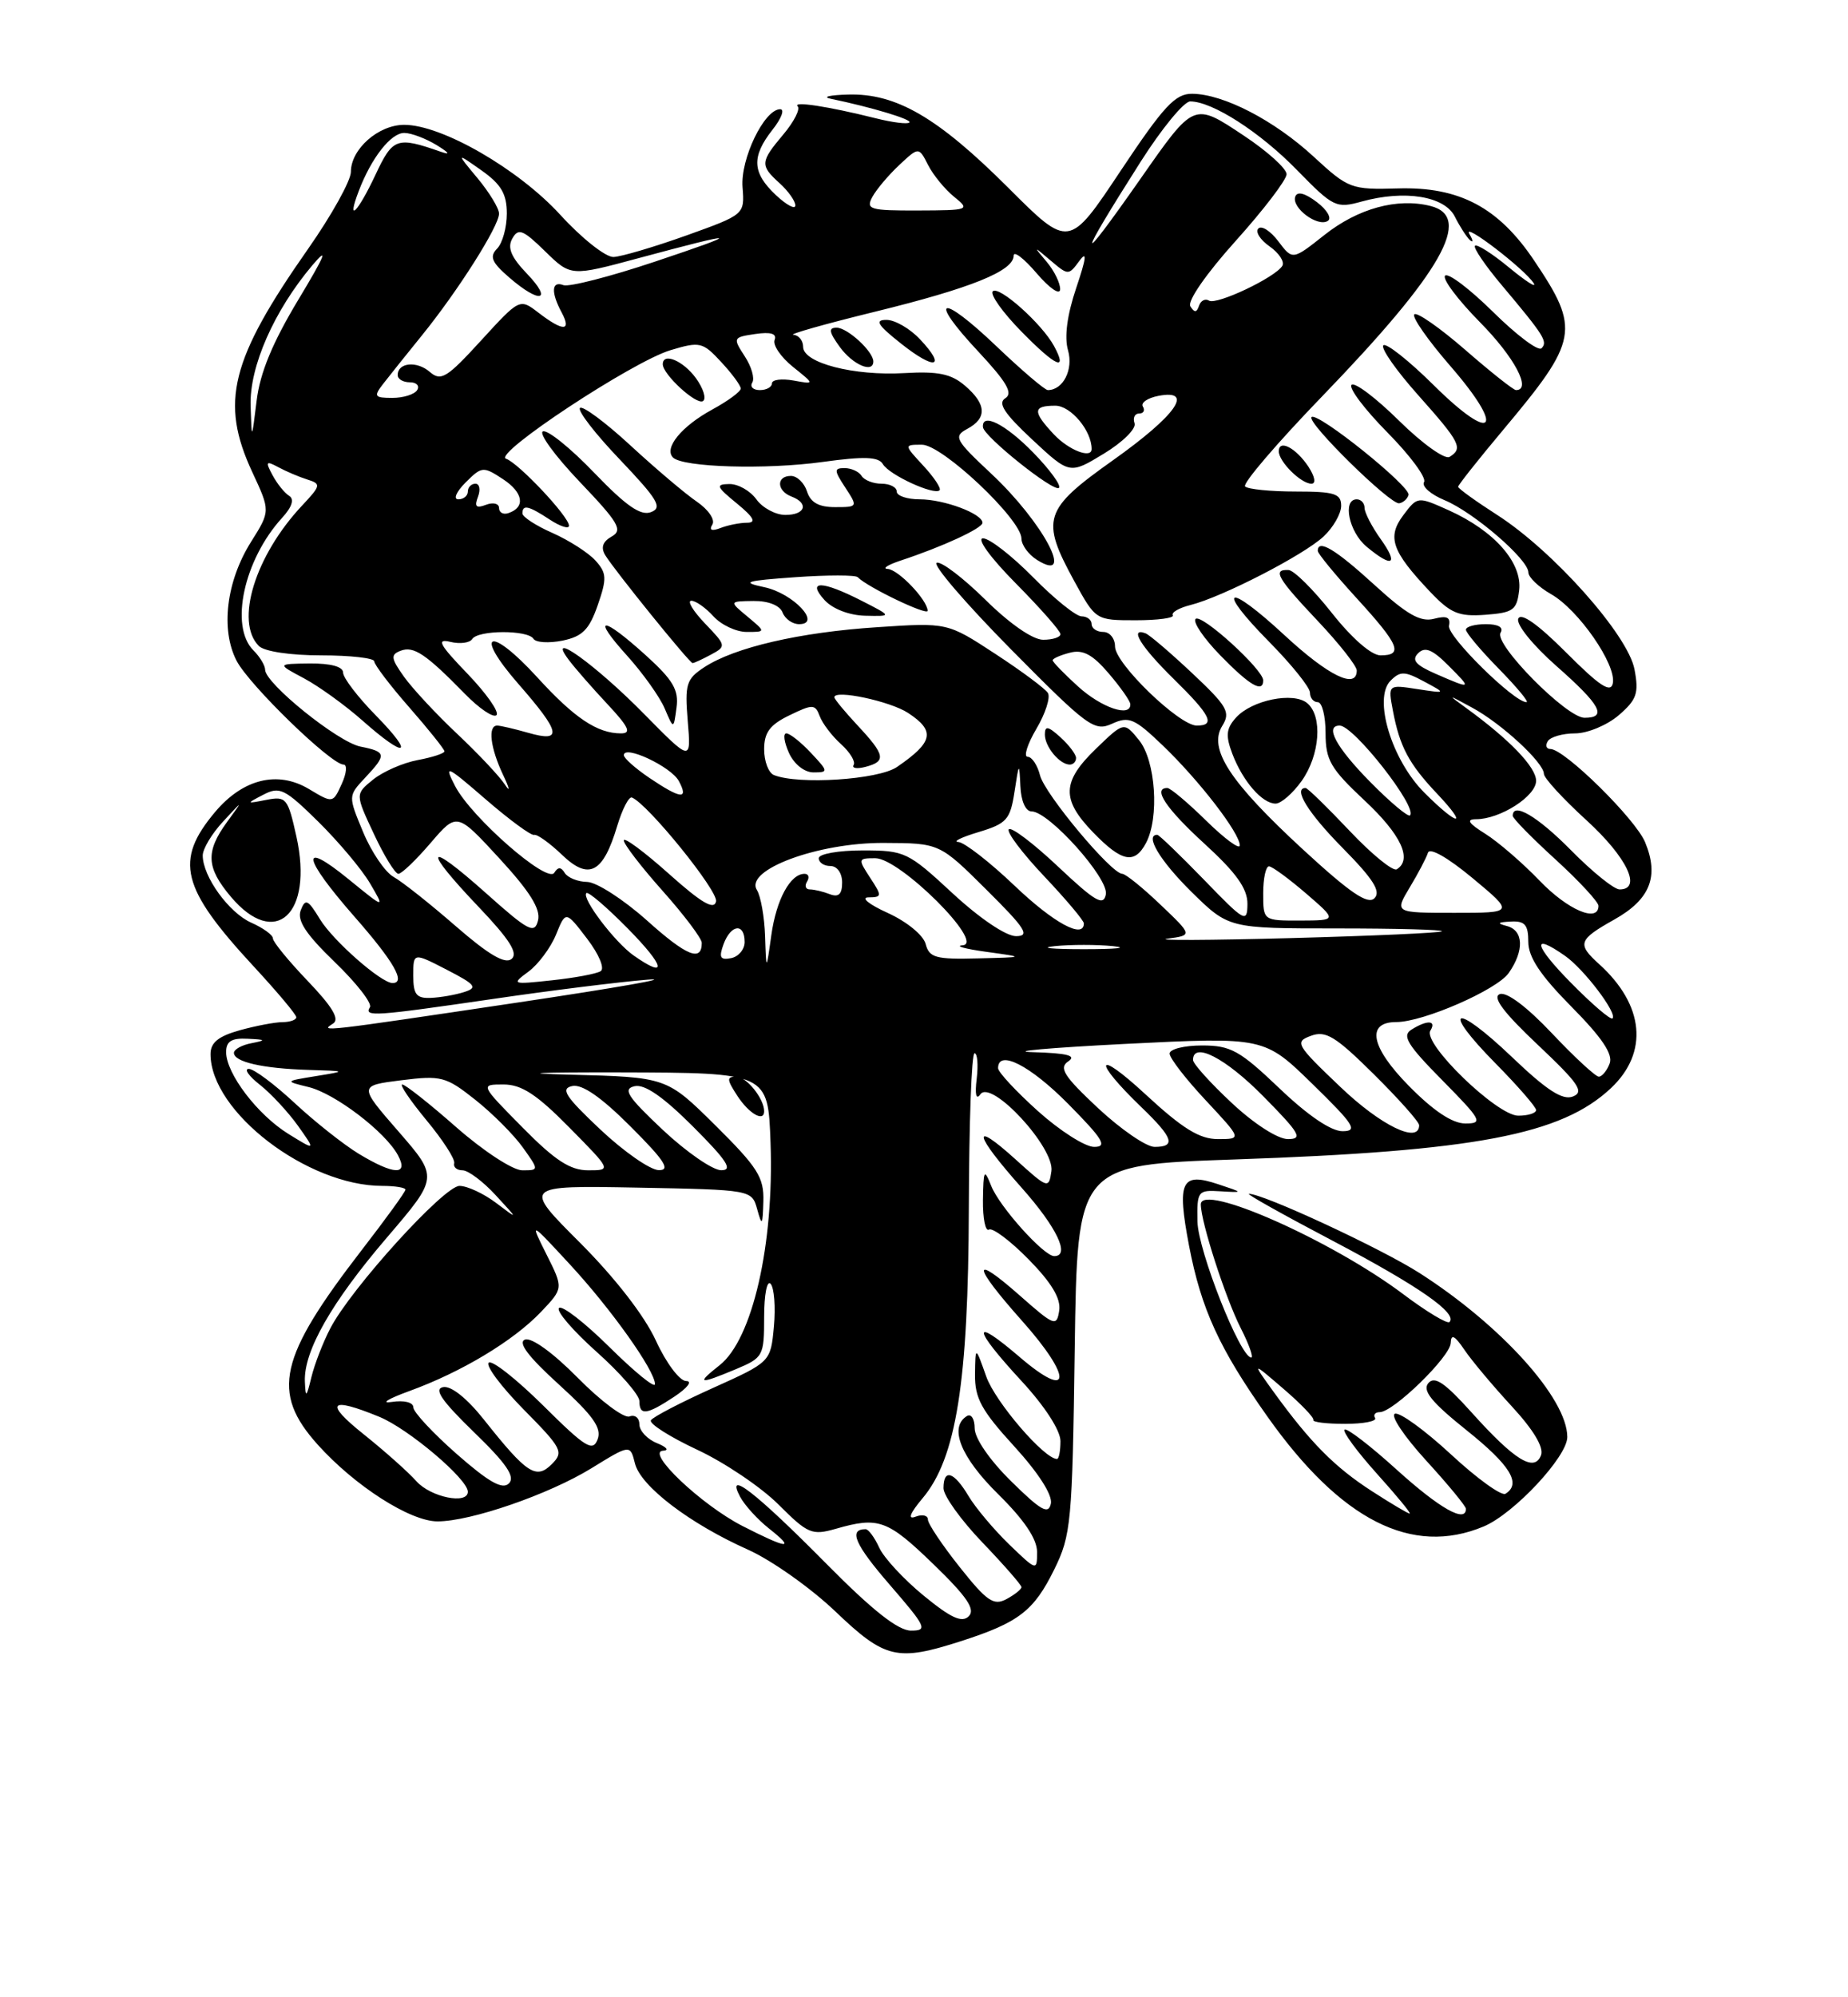 <?xml version="1.0" encoding="UTF-8" standalone="no"?>
<!DOCTYPE svg PUBLIC "-//W3C//DTD SVG 1.1//EN" "http://www.w3.org/Graphics/SVG/1.1/DTD/svg11.dtd" >
<svg xmlns="http://www.w3.org/2000/svg" xmlns:xlink="http://www.w3.org/1999/xlink" version="1.1" viewBox="0 0 237 256">
 <g >
 <path fill="currentColor"
d=" M 123.31 210.33 C 130.65 207.96 132.59 206.47 135.20 201.17 C 137.37 196.77 137.52 195.15 137.83 172.90 C 138.16 149.31 138.16 149.31 158.33 148.61 C 189.19 147.55 200.25 145.45 206.61 139.46 C 211.45 134.90 210.87 128.81 205.10 123.59 C 202.22 120.99 202.40 120.46 207.03 117.86 C 211.63 115.28 212.80 112.34 210.98 107.95 C 209.74 104.96 200.64 96.00 198.83 96.00 C 198.31 96.00 198.16 95.55 198.50 95.00 C 198.84 94.45 200.42 94.00 202.00 94.00 C 203.59 94.00 206.10 92.95 207.59 91.68 C 209.91 89.68 210.20 88.86 209.62 85.80 C 208.80 81.40 199.22 70.63 192.02 66.01 C 189.26 64.24 187.00 62.61 187.00 62.39 C 187.00 62.17 189.59 58.90 192.76 55.12 C 202.43 43.60 202.69 42.23 196.76 33.41 C 192.18 26.58 187.16 23.92 179.29 24.15 C 173.28 24.32 172.94 24.20 168.48 20.09 C 163.42 15.42 156.92 12.06 152.90 12.02 C 150.72 12.00 149.26 13.57 143.70 21.92 C 137.09 31.85 137.09 31.85 129.30 24.06 C 120.28 15.06 114.94 11.95 108.79 12.12 C 106.43 12.18 105.40 12.42 106.50 12.65 C 111.84 13.76 117.01 15.32 116.63 15.70 C 116.39 15.94 114.47 15.70 112.35 15.17 C 106.20 13.63 101.59 12.93 102.30 13.63 C 102.65 13.99 101.83 15.60 100.47 17.22 C 97.48 20.77 97.45 21.19 100.00 23.50 C 101.10 24.50 102.00 25.77 102.00 26.33 C 102.00 26.89 100.88 26.29 99.50 25.00 C 96.46 22.14 96.35 20.09 99.07 16.63 C 100.21 15.19 100.66 14.00 100.06 14.00 C 98.02 14.00 94.94 20.37 95.23 24.00 C 95.50 27.50 95.50 27.50 88.00 30.19 C 83.88 31.66 79.68 32.90 78.68 32.94 C 77.67 32.97 74.61 30.55 71.87 27.55 C 66.50 21.67 56.67 16.00 51.84 16.00 C 48.53 16.00 45.00 19.11 45.00 22.03 C 45.00 23.15 42.53 27.59 39.51 31.90 C 29.56 46.09 28.19 51.56 32.35 60.50 C 34.68 65.50 34.68 65.50 32.19 69.46 C 29.02 74.51 28.27 80.69 30.34 84.69 C 31.95 87.80 42.46 98.00 44.06 98.00 C 44.55 98.00 44.45 99.12 43.82 100.49 C 42.69 102.97 42.69 102.97 39.60 101.12 C 35.60 98.74 31.16 99.83 27.58 104.08 C 22.35 110.31 23.22 113.80 32.49 123.82 C 35.52 127.09 38.00 130.04 38.00 130.38 C 38.00 130.72 37.21 131.00 36.25 131.01 C 35.29 131.01 32.81 131.48 30.75 132.05 C 28.00 132.82 27.00 133.63 27.00 135.11 C 27.00 142.49 39.41 152.00 49.04 152.00 C 50.67 152.00 52.00 152.22 52.00 152.48 C 52.00 152.75 49.48 156.23 46.40 160.21 C 35.74 174.02 34.73 178.47 40.75 185.17 C 45.51 190.46 52.60 195.00 56.11 195.00 C 60.38 195.00 70.40 191.54 75.85 188.19 C 80.82 185.13 80.82 185.13 81.43 187.57 C 82.16 190.50 88.45 195.29 95.94 198.63 C 98.93 199.97 103.96 203.52 107.12 206.53 C 113.52 212.64 115.04 212.99 123.31 210.33 Z  M 190.28 195.65 C 194.15 194.03 201.00 186.71 201.00 184.19 C 201.00 179.27 192.55 169.89 182.07 163.18 C 177.14 160.02 161.95 152.97 160.17 153.02 C 159.80 153.03 164.68 155.76 171.00 159.08 C 181.96 164.85 186.98 168.35 185.89 169.45 C 185.61 169.72 182.94 168.12 179.95 165.87 C 170.81 159.00 154.00 151.55 154.00 154.37 C 154.00 156.60 157.16 166.38 159.13 170.25 C 160.18 172.31 160.78 174.00 160.47 174.00 C 159.06 174.00 153.64 160.29 153.57 156.57 C 153.50 152.66 153.62 152.51 156.50 152.69 C 159.50 152.87 159.50 152.87 156.21 151.78 C 151.48 150.21 150.92 151.41 152.49 159.66 C 154.05 167.79 156.38 172.87 162.56 181.59 C 171.97 194.87 181.09 199.50 190.28 195.65 Z  M 105.98 200.43 C 96.94 191.30 92.98 188.22 94.92 191.85 C 95.51 192.95 97.18 194.78 98.63 195.92 C 102.10 198.66 101.01 198.55 95.22 195.59 C 89.94 192.89 82.72 186.04 85.05 185.94 C 85.85 185.90 85.49 185.47 84.25 184.97 C 83.01 184.47 82.00 183.39 82.00 182.56 C 82.00 181.74 81.43 181.28 80.73 181.55 C 80.04 181.82 77.05 179.59 74.10 176.60 C 70.93 173.39 68.16 171.39 67.33 171.70 C 66.38 172.07 67.74 173.88 71.65 177.43 C 76.08 181.46 77.20 183.04 76.64 184.49 C 76.02 186.12 75.09 185.54 69.66 180.15 C 66.21 176.74 63.07 174.27 62.67 174.66 C 62.27 175.06 64.31 177.77 67.19 180.69 C 72.08 185.64 72.32 186.11 70.77 187.66 C 68.76 189.67 67.57 188.90 62.08 181.98 C 59.90 179.23 57.85 177.59 56.83 177.79 C 55.60 178.03 56.63 179.53 60.78 183.56 C 64.95 187.59 66.11 189.29 65.27 190.13 C 64.44 190.96 62.71 189.99 58.59 186.38 C 55.53 183.69 53.02 181.00 53.01 180.39 C 53.01 179.74 51.84 179.45 50.25 179.69 C 48.74 179.92 49.76 179.29 52.51 178.29 C 59.19 175.86 65.85 171.86 69.38 168.15 C 72.26 165.12 72.26 165.12 70.10 160.81 C 67.94 156.50 67.94 156.50 73.03 162.00 C 78.38 167.77 84.00 175.68 84.00 177.41 C 84.00 177.98 81.39 175.85 78.19 172.69 C 75.00 169.53 72.07 167.26 71.69 167.65 C 71.30 168.03 73.47 170.55 76.49 173.25 C 79.52 175.95 82.00 178.80 82.00 179.58 C 82.00 181.48 82.93 181.36 86.50 179.00 C 88.18 177.88 88.84 177.01 87.99 177.01 C 87.16 177.00 85.43 174.70 84.11 171.82 C 82.65 168.64 78.89 163.80 74.39 159.29 C 67.04 151.95 67.04 151.95 81.73 152.22 C 96.41 152.50 96.41 152.50 97.11 155.00 C 97.72 157.21 97.81 157.09 97.90 153.97 C 97.99 150.91 97.17 149.62 91.75 144.25 C 85.50 138.06 85.50 138.06 73.00 137.74 C 66.12 137.56 69.05 137.43 79.50 137.45 C 98.50 137.50 98.50 137.50 98.82 146.50 C 99.28 159.53 96.50 171.67 92.29 174.98 C 89.23 177.40 89.59 177.49 94.38 175.49 C 97.88 174.02 98.00 173.80 98.00 168.79 C 98.00 165.92 98.37 164.03 98.83 164.55 C 99.29 165.07 99.48 167.54 99.25 170.03 C 98.83 174.57 98.83 174.57 91.39 177.92 C 87.30 179.76 83.74 181.61 83.48 182.04 C 83.21 182.46 85.88 184.16 89.40 185.81 C 92.92 187.45 97.62 190.62 99.85 192.85 C 103.60 196.60 104.13 196.82 107.19 195.95 C 112.68 194.37 113.82 194.79 119.72 200.50 C 124.02 204.66 125.12 206.28 124.24 207.16 C 123.37 208.03 121.96 207.39 118.46 204.52 C 115.92 202.44 113.35 199.67 112.76 198.37 C 112.16 197.06 111.38 196.00 111.01 196.00 C 108.78 196.00 109.63 197.96 114.12 203.14 C 118.80 208.55 119.01 209.00 116.83 209.00 C 115.18 209.00 111.88 206.40 105.98 200.43 Z  M 98.00 142.43 C 98.00 140.82 95.74 138.00 94.44 138.00 C 93.16 138.00 93.19 138.35 94.59 140.50 C 96.08 142.76 98.00 143.86 98.00 142.43 Z  M 123.08 200.86 C 120.84 198.04 119.00 195.30 119.00 194.76 C 119.00 194.23 118.28 194.06 117.41 194.40 C 116.37 194.80 116.69 193.97 118.32 192.03 C 122.64 186.90 124.19 177.12 124.25 154.75 C 124.28 143.89 124.60 135.00 124.98 135.00 C 125.35 135.00 125.47 136.46 125.26 138.25 C 125.01 140.29 125.18 141.04 125.73 140.26 C 127.12 138.29 135.27 147.09 134.84 150.11 C 134.51 152.40 134.39 152.36 130.25 148.61 C 124.48 143.39 124.89 145.35 131.00 152.21 C 135.53 157.30 137.30 161.00 135.20 161.00 C 133.86 161.00 128.18 154.67 127.12 152.00 C 126.22 149.74 126.12 149.92 126.06 153.81 C 126.03 156.18 126.38 157.89 126.83 157.60 C 127.29 157.32 129.58 159.04 131.92 161.42 C 134.87 164.43 136.07 166.43 135.84 167.98 C 135.52 170.08 135.22 169.97 130.75 166.02 C 124.53 160.54 124.69 162.13 131.07 169.29 C 137.62 176.64 137.41 179.63 130.75 173.92 C 124.55 168.61 124.68 170.16 131.00 177.00 C 133.98 180.22 136.00 183.34 136.00 184.71 C 136.00 185.97 135.80 187.00 135.56 187.00 C 133.92 187.00 127.65 179.70 126.49 176.45 C 125.09 172.50 125.09 172.50 125.04 176.17 C 125.01 179.21 125.86 180.78 130.08 185.39 C 133.19 188.80 135.01 191.64 134.77 192.73 C 134.46 194.16 133.50 193.62 129.70 189.88 C 126.94 187.17 125.00 184.36 125.00 183.07 C 125.00 181.87 124.55 181.16 124.00 181.50 C 121.67 182.94 123.20 186.77 128.00 191.50 C 131.34 194.79 133.00 197.25 133.00 198.91 C 133.00 201.37 132.97 201.37 129.42 197.95 C 127.46 196.05 125.11 193.26 124.21 191.75 C 122.34 188.61 121.00 188.19 121.00 190.75 C 121.00 191.71 123.25 194.85 126.00 197.71 C 128.75 200.58 131.00 203.15 131.00 203.43 C 131.00 203.70 130.14 204.39 129.08 204.96 C 127.44 205.84 126.56 205.24 123.08 200.86 Z  M 53.40 189.85 C 52.36 188.68 49.32 185.98 46.66 183.85 C 41.54 179.77 42.24 178.97 48.63 181.59 C 52.37 183.12 60.00 189.58 60.00 191.20 C 60.00 192.88 55.22 191.90 53.40 189.85 Z  M 39.10 177.07 C 38.94 173.19 42.51 166.92 49.62 158.62 C 56.22 150.91 56.22 150.91 51.11 145.03 C 45.99 139.15 45.99 139.15 51.46 138.46 C 56.59 137.82 57.19 137.98 60.95 140.96 C 63.16 142.71 65.90 145.46 67.05 147.07 C 69.14 150.00 69.14 150.00 66.97 150.00 C 65.77 150.00 62.01 147.54 58.54 144.50 C 55.10 141.47 51.97 139.00 51.59 139.00 C 51.21 139.00 52.61 141.06 54.70 143.59 C 56.79 146.11 58.39 148.58 58.25 149.09 C 58.11 149.59 58.59 150.00 59.31 150.00 C 60.04 150.00 61.95 151.43 63.56 153.18 C 66.50 156.36 66.50 156.36 63.62 154.18 C 62.03 152.98 59.92 152.00 58.93 152.00 C 56.95 152.00 45.02 165.13 42.36 170.26 C 41.43 172.04 40.34 174.85 39.94 176.50 C 39.29 179.16 39.19 179.22 39.10 177.07 Z  M 46.00 147.88 C 44.08 146.71 40.38 143.79 37.79 141.38 C 35.20 138.97 32.56 137.00 31.91 137.00 C 31.26 137.00 31.90 137.92 33.33 139.04 C 34.76 140.17 36.95 142.53 38.21 144.29 C 40.49 147.50 40.49 147.50 36.99 145.34 C 33.02 142.88 29.00 137.60 29.00 134.85 C 29.00 133.47 29.69 133.03 31.75 133.14 C 34.11 133.25 34.18 133.33 32.25 133.71 C 31.01 133.94 30.00 134.51 30.00 134.95 C 30.00 136.11 33.68 136.95 39.50 137.13 C 44.50 137.28 44.50 137.28 40.50 137.93 C 36.50 138.58 36.50 138.58 39.57 139.33 C 42.98 140.16 49.45 145.10 51.04 148.08 C 52.44 150.69 50.52 150.61 46.00 147.88 Z  M 67.00 144.50 C 61.57 139.00 61.57 139.00 64.57 139.00 C 66.88 139.00 68.82 140.26 73.00 144.50 C 78.43 150.00 78.43 150.00 75.43 150.00 C 73.12 150.00 71.18 148.74 67.00 144.50 Z  M 77.00 144.78 C 72.48 140.52 71.84 139.53 73.39 139.20 C 74.66 138.93 77.11 140.63 80.88 144.40 C 85.24 148.76 86.04 150.00 84.49 149.98 C 83.40 149.97 80.03 147.63 77.00 144.78 Z  M 85.00 144.82 C 80.46 140.55 79.83 139.57 81.39 139.22 C 82.68 138.93 85.07 140.59 88.88 144.40 C 93.25 148.77 94.04 150.00 92.49 149.99 C 91.40 149.99 88.03 147.66 85.00 144.82 Z  M 133.11 142.41 C 130.30 139.88 128.00 137.41 128.00 136.91 C 128.00 134.46 132.12 136.56 137.00 141.50 C 141.49 146.04 142.06 147.00 140.32 147.00 C 139.16 147.00 135.92 144.93 133.11 142.41 Z  M 140.82 142.03 C 136.44 137.93 135.76 136.87 137.00 136.04 C 138.10 135.30 136.90 134.99 132.50 134.86 C 129.20 134.77 134.52 134.30 144.32 133.80 C 162.14 132.91 162.14 132.91 168.32 138.94 C 173.67 144.16 174.19 144.98 172.18 144.99 C 170.71 145.00 167.71 142.96 164.09 139.50 C 158.99 134.64 157.84 134.00 154.16 134.00 C 151.87 134.00 150.00 134.47 150.00 135.04 C 150.00 135.62 152.09 138.32 154.64 141.04 C 159.27 146.00 159.27 146.00 156.19 146.00 C 153.83 146.00 151.66 144.66 146.89 140.25 C 140.47 134.31 140.05 135.82 146.42 141.95 C 150.47 145.85 150.85 147.00 148.07 147.00 C 147.01 147.00 143.75 144.76 140.82 142.03 Z  M 157.96 141.36 C 155.23 138.81 153.00 136.34 153.00 135.86 C 153.00 133.46 157.16 135.60 162.00 140.50 C 166.71 145.27 167.13 146.00 165.17 146.00 C 163.87 146.00 160.83 144.05 157.96 141.36 Z  M 171.87 139.29 C 166.20 133.89 166.00 133.54 168.13 132.76 C 170.02 132.06 171.27 132.82 176.18 137.68 C 179.38 140.85 182.00 143.79 182.00 144.22 C 182.00 146.66 177.09 144.28 171.87 139.29 Z  M 180.68 139.18 C 175.79 134.22 175.16 131.00 179.07 131.00 C 182.52 131.00 191.97 126.88 193.49 124.71 C 195.50 121.84 195.40 119.25 193.25 118.69 C 191.93 118.35 192.06 118.20 193.75 118.12 C 195.56 118.02 196.00 118.53 196.00 120.72 C 196.00 122.68 197.55 125.01 201.54 129.04 C 205.45 132.99 206.89 135.13 206.43 136.32 C 206.08 137.24 205.45 138.00 205.04 138.00 C 204.63 138.00 201.92 135.50 199.03 132.44 C 195.81 129.03 193.21 127.09 192.34 127.42 C 191.35 127.80 192.81 129.76 197.21 133.91 C 202.48 138.88 203.21 139.96 201.72 140.54 C 200.40 141.06 198.37 139.75 193.92 135.50 C 186.47 128.40 184.68 129.09 191.81 136.31 C 194.66 139.20 197.00 141.89 197.00 142.28 C 197.00 142.68 195.97 143.00 194.71 143.00 C 191.99 143.00 182.42 133.74 183.44 132.10 C 184.27 130.76 183.03 130.70 181.00 131.98 C 179.77 132.75 180.50 133.94 184.97 138.46 C 190.02 143.58 190.24 144.00 187.93 144.00 C 186.26 144.00 183.84 142.39 180.68 139.18 Z  M 42.72 131.19 C 43.59 130.64 42.62 129.03 39.47 125.74 C 37.01 123.17 35.00 120.72 35.00 120.28 C 35.00 119.84 33.75 118.94 32.22 118.26 C 29.36 116.99 26.00 112.35 26.00 109.65 C 26.00 108.80 27.17 106.85 28.60 105.31 C 31.20 102.50 31.20 102.50 29.10 105.38 C 26.35 109.17 26.45 111.19 29.59 114.92 C 35.28 121.69 40.21 117.20 38.02 107.25 C 36.92 102.29 36.71 102.03 34.18 102.52 C 31.55 103.03 31.54 103.02 33.79 101.85 C 35.87 100.77 36.53 101.10 40.83 105.33 C 43.43 107.90 46.43 111.46 47.47 113.25 C 49.38 116.50 49.38 116.50 44.69 112.68 C 38.38 107.54 38.77 109.87 45.50 117.54 C 50.51 123.25 52.09 126.00 50.34 126.00 C 48.89 126.00 42.72 120.58 41.04 117.83 C 39.49 115.28 39.16 115.13 38.57 116.67 C 38.07 117.98 39.22 119.73 42.94 123.32 C 45.72 126.00 47.75 128.60 47.44 129.10 C 46.66 130.35 48.00 130.26 63.15 128.05 C 70.49 126.97 79.42 125.86 83.00 125.57 C 86.58 125.29 79.15 126.59 66.50 128.48 C 40.95 132.29 41.01 132.28 42.72 131.19 Z  M 201.48 125.98 C 196.71 121.14 196.34 119.45 200.72 122.52 C 203.15 124.22 207.45 129.89 206.80 130.53 C 206.57 130.77 204.17 128.71 201.48 125.98 Z  M 53.00 125.04 C 53.00 122.08 53.00 122.08 57.29 124.29 C 61.00 126.20 61.30 126.59 59.54 127.15 C 58.42 127.51 56.49 127.85 55.25 127.90 C 53.40 127.98 53.00 127.47 53.00 125.04 Z  M 67.78 124.53 C 69.03 123.61 70.62 121.47 71.31 119.79 C 72.55 116.73 72.55 116.73 75.28 120.30 C 76.83 122.33 77.58 124.14 77.03 124.48 C 76.49 124.82 73.67 125.34 70.77 125.65 C 65.65 126.20 65.56 126.17 67.78 124.53 Z  M 58.44 118.70 C 55.15 115.84 51.57 113.00 50.48 112.40 C 49.39 111.79 47.63 109.20 46.57 106.65 C 44.64 102.02 44.64 102.02 46.82 99.69 C 49.62 96.71 49.57 96.36 46.22 95.69 C 43.34 95.12 34.00 87.59 34.00 85.84 C 34.00 85.30 33.33 84.18 32.50 83.36 C 29.42 80.28 31.28 71.73 36.19 66.36 C 37.46 64.97 37.77 63.98 37.08 63.55 C 36.49 63.19 35.53 61.99 34.95 60.90 C 34.01 59.16 34.11 59.03 35.69 59.88 C 36.69 60.42 38.36 61.13 39.41 61.46 C 41.20 62.02 41.16 62.22 38.76 64.78 C 32.71 71.21 30.10 79.70 33.20 82.80 C 33.90 83.50 37.24 84.00 41.20 84.00 C 44.94 84.00 48.00 84.35 48.00 84.77 C 48.00 85.19 50.02 87.85 52.50 90.68 C 54.98 93.51 57.00 96.04 57.00 96.30 C 57.00 96.56 55.46 97.07 53.57 97.42 C 51.69 97.77 49.11 98.90 47.85 99.92 C 45.55 101.78 45.55 101.78 47.95 106.89 C 49.26 109.70 50.68 112.00 51.09 112.00 C 51.51 112.00 53.36 110.22 55.22 108.05 C 58.60 104.11 58.60 104.11 64.05 110.03 C 67.96 114.28 69.36 116.52 69.00 117.97 C 68.56 119.76 67.79 119.36 62.25 114.41 C 54.57 107.57 54.10 108.60 61.40 116.26 C 65.36 120.42 66.48 122.19 65.61 122.91 C 64.77 123.61 62.66 122.37 58.44 118.70 Z  M 48.21 91.71 C 45.89 89.35 44.00 86.88 44.00 86.21 C 44.00 85.45 42.44 85.02 39.75 85.04 C 35.50 85.09 35.50 85.09 39.00 86.95 C 40.92 87.98 44.30 90.42 46.50 92.37 C 52.10 97.33 53.28 96.88 48.21 91.71 Z  M 81.28 122.48 C 78.85 120.78 74.55 115.11 75.20 114.47 C 75.43 114.23 77.83 116.29 80.52 119.02 C 85.29 123.86 85.66 125.55 81.28 122.48 Z  M 98.12 120.00 C 98.04 117.53 97.56 114.86 97.07 114.07 C 95.44 111.50 104.91 107.99 113.35 108.04 C 120.50 108.07 120.50 108.07 126.50 114.03 C 131.52 119.01 132.14 119.98 130.31 119.99 C 129.03 120.00 125.64 117.71 122.17 114.50 C 116.44 109.19 116.04 109.00 110.62 109.00 C 107.53 109.00 105.00 109.45 105.00 110.00 C 105.00 110.55 105.67 111.00 106.50 111.00 C 107.36 111.00 108.00 111.90 108.00 113.11 C 108.00 114.62 107.55 115.04 106.42 114.61 C 105.55 114.27 104.40 114.00 103.86 114.00 C 103.32 114.00 103.16 113.55 103.50 113.00 C 103.84 112.45 103.70 112.00 103.18 112.00 C 101.35 112.00 99.56 115.30 98.92 119.86 C 98.27 124.50 98.27 124.50 98.12 120.00 Z  M 82.96 117.97 C 79.96 115.29 76.51 113.07 75.31 113.04 C 74.10 113.02 72.81 112.50 72.43 111.89 C 71.95 111.10 71.56 111.10 71.08 111.87 C 70.20 113.30 60.45 104.77 58.37 100.76 C 56.91 97.93 57.20 98.05 62.31 102.47 C 65.33 105.08 68.12 107.13 68.50 107.01 C 68.88 106.90 70.48 108.04 72.06 109.55 C 75.53 112.88 77.34 111.93 79.16 105.85 C 79.81 103.70 80.65 102.07 81.04 102.22 C 83.06 103.02 92.11 114.18 91.83 115.53 C 91.59 116.69 89.98 115.75 85.75 111.97 C 82.59 109.15 80.00 107.24 80.00 107.72 C 80.00 108.20 82.25 111.13 85.00 114.21 C 87.75 117.30 90.00 120.28 90.00 120.85 C 90.00 123.33 88.05 122.54 82.96 117.97 Z  M 92.80 121.00 C 93.75 118.45 95.50 118.28 95.50 120.74 C 95.50 121.69 94.71 122.62 93.76 122.81 C 92.35 123.08 92.17 122.72 92.80 121.00 Z  M 118.71 120.99 C 118.41 119.86 116.30 118.13 113.84 117.01 C 111.45 115.93 110.34 115.03 111.37 115.02 C 113.12 115.00 113.14 114.86 111.59 112.50 C 110.01 110.08 110.03 110.00 112.26 110.00 C 115.41 110.00 126.38 120.92 123.47 121.16 C 122.38 121.24 123.75 121.62 126.50 122.00 C 131.50 122.69 131.50 122.69 125.37 122.84 C 120.00 122.98 119.17 122.75 118.71 120.99 Z  M 135.25 121.27 C 137.31 121.06 140.69 121.06 142.75 121.27 C 144.81 121.49 143.12 121.66 139.00 121.66 C 134.88 121.66 133.19 121.49 135.25 121.27 Z  M 149.73 120.31 C 152.95 119.88 152.95 119.88 148.81 115.94 C 146.54 113.77 144.34 112.00 143.93 112.00 C 142.53 112.00 133.98 101.77 133.38 99.38 C 133.05 98.07 132.34 97.00 131.79 97.00 C 131.25 97.00 131.75 95.39 132.91 93.42 C 134.07 91.46 134.74 89.39 134.39 88.82 C 134.04 88.26 131.00 86.00 127.63 83.80 C 121.50 79.79 121.50 79.79 112.50 80.39 C 102.54 81.04 94.22 82.97 90.32 85.52 C 88.01 87.04 87.81 87.69 88.20 92.42 C 88.64 97.64 88.64 97.64 82.57 91.48 C 76.38 85.19 69.89 80.54 72.95 84.59 C 73.74 85.64 75.97 88.19 77.90 90.25 C 80.64 93.18 81.02 94.00 79.64 94.00 C 76.60 94.00 73.66 92.03 68.89 86.80 C 62.83 80.16 60.62 80.95 66.49 87.67 C 71.93 93.89 72.20 95.20 67.76 93.93 C 65.97 93.42 64.17 93.00 63.76 93.00 C 62.54 93.00 62.88 95.85 64.51 99.30 C 65.35 101.06 65.46 101.63 64.76 100.57 C 64.07 99.51 61.31 96.58 58.64 94.07 C 55.97 91.56 52.90 88.26 51.82 86.75 C 50.13 84.38 50.07 83.91 51.38 83.41 C 53.05 82.77 54.60 83.80 59.62 88.93 C 61.46 90.82 63.29 92.05 63.67 91.66 C 64.06 91.27 62.38 88.88 59.94 86.34 C 56.34 82.61 55.93 81.83 57.75 82.27 C 58.99 82.57 60.25 82.40 60.56 81.91 C 61.28 80.74 67.71 80.72 68.42 81.88 C 68.72 82.36 70.39 82.46 72.14 82.11 C 74.70 81.58 75.57 80.70 76.66 77.56 C 77.85 74.13 77.81 73.45 76.36 71.84 C 75.45 70.84 72.97 69.25 70.85 68.31 C 68.73 67.38 67.00 66.25 67.00 65.81 C 67.00 64.63 67.77 64.80 70.54 66.62 C 71.89 67.50 72.99 67.84 72.97 67.37 C 72.94 66.18 66.48 59.33 64.90 58.80 C 63.13 58.21 81.12 46.34 86.00 44.88 C 89.77 43.75 90.12 43.84 92.49 46.40 C 93.87 47.88 95.00 49.42 95.00 49.80 C 95.00 50.19 93.35 51.40 91.33 52.50 C 87.40 54.64 85.11 57.44 86.31 58.64 C 87.57 59.90 98.19 60.22 105.50 59.21 C 110.86 58.47 112.67 58.54 113.23 59.49 C 114.03 60.87 119.81 63.52 120.50 62.84 C 120.73 62.60 119.80 61.19 118.42 59.70 C 115.92 57.00 115.92 57.00 118.24 57.00 C 120.85 57.00 131.00 66.58 131.00 69.04 C 131.00 69.85 131.90 71.08 133.00 71.77 C 138.00 74.89 133.77 66.93 127.14 60.73 C 122.48 56.37 122.25 55.94 124.05 54.97 C 126.61 53.60 126.52 51.80 123.75 49.43 C 121.99 47.92 120.31 47.57 116.00 47.82 C 109.49 48.20 103.00 46.52 103.00 44.46 C 103.00 43.66 102.44 42.96 101.75 42.91 C 101.06 42.87 105.78 41.53 112.23 39.95 C 124.58 36.92 130.00 34.73 130.00 32.76 C 130.00 32.11 131.33 33.13 132.96 35.04 C 134.62 36.98 135.94 37.87 135.96 37.08 C 135.98 36.30 135.21 34.72 134.25 33.58 C 132.50 31.50 132.50 31.50 134.77 33.42 C 137.00 35.31 137.05 35.31 138.44 33.42 C 139.44 32.07 139.31 33.09 138.03 36.88 C 136.85 40.38 136.48 43.19 136.97 44.90 C 137.68 47.37 136.34 50.00 134.38 50.00 C 134.00 50.00 131.03 47.47 127.79 44.38 C 120.58 37.50 118.88 38.03 125.49 45.09 C 129.11 48.97 129.95 50.41 128.93 51.04 C 127.92 51.67 128.79 52.99 132.38 56.34 C 137.18 60.81 137.18 60.81 141.56 58.15 C 143.97 56.69 145.75 54.94 145.50 54.25 C 145.26 53.56 145.53 53.00 146.09 53.00 C 146.66 53.00 146.87 52.60 146.57 52.11 C 146.27 51.63 147.16 51.01 148.56 50.74 C 153.23 49.85 150.83 53.25 142.74 58.99 C 133.82 65.32 133.43 66.54 137.78 74.50 C 140.52 79.50 140.53 79.50 145.67 79.50 C 148.49 79.50 150.63 79.21 150.41 78.86 C 150.19 78.50 151.22 77.91 152.70 77.54 C 156.76 76.52 167.21 71.14 169.75 68.76 C 170.99 67.60 172.00 65.83 172.00 64.83 C 172.00 63.27 171.15 63.00 166.17 63.00 C 162.96 63.00 160.04 62.71 159.68 62.35 C 159.32 61.99 163.78 56.78 169.59 50.77 C 184.94 34.88 188.97 27.78 183.45 26.40 C 179.19 25.33 174.16 26.71 169.85 30.12 C 165.77 33.35 165.77 33.35 163.95 30.94 C 162.95 29.61 161.80 28.87 161.38 29.29 C 160.96 29.70 161.61 30.74 162.83 31.59 C 164.04 32.44 164.77 33.56 164.45 34.08 C 163.52 35.58 156.02 39.13 155.05 38.53 C 154.57 38.23 153.99 38.53 153.77 39.19 C 153.47 40.08 153.18 40.10 152.66 39.26 C 152.25 38.60 154.70 35.07 158.48 30.87 C 162.06 26.89 165.00 23.04 165.00 22.33 C 165.00 21.61 162.53 19.38 159.51 17.38 C 153.06 13.09 153.16 13.05 146.24 22.95 C 138.01 34.71 138.02 33.72 146.27 20.75 C 148.98 16.49 151.84 13.00 152.64 13.00 C 155.47 13.00 161.58 16.92 166.35 21.81 C 170.99 26.56 171.36 26.74 174.64 25.83 C 180.16 24.31 185.27 25.14 186.58 27.77 C 187.20 29.01 188.07 30.36 188.51 30.77 C 188.96 31.17 188.93 30.82 188.45 30.00 C 187.45 28.29 195.59 34.52 196.70 36.32 C 197.10 36.97 195.67 36.05 193.52 34.28 C 191.37 32.50 189.41 31.26 189.16 31.50 C 188.92 31.75 190.47 34.03 192.61 36.57 C 198.04 43.03 198.53 43.80 197.69 44.64 C 197.28 45.05 194.50 42.96 191.50 40.00 C 188.50 37.04 185.73 34.94 185.33 35.33 C 184.94 35.73 186.95 38.41 189.81 41.31 C 194.23 45.79 196.47 50.00 194.42 50.00 C 194.10 50.00 191.17 47.68 187.91 44.84 C 184.65 42.01 181.71 39.96 181.38 40.29 C 181.04 40.62 183.12 43.59 185.98 46.89 C 193.14 55.12 191.59 57.01 183.91 49.41 C 180.69 46.22 177.76 43.91 177.41 44.26 C 177.05 44.62 179.06 47.49 181.88 50.65 C 187.28 56.71 187.67 57.47 185.90 58.56 C 185.30 58.93 182.40 56.86 179.43 53.93 C 176.47 51.01 173.73 48.94 173.33 49.33 C 172.94 49.73 175.01 52.47 177.93 55.43 C 180.85 58.38 182.97 61.25 182.63 61.79 C 182.30 62.33 183.48 63.37 185.26 64.11 C 188.98 65.65 196.00 71.69 196.01 73.37 C 196.01 73.99 197.33 75.25 198.93 76.16 C 202.44 78.16 207.31 85.18 206.84 87.57 C 206.58 88.88 205.16 87.95 200.86 83.64 C 197.20 79.98 195.04 78.46 194.71 79.31 C 194.43 80.04 196.59 82.71 199.61 85.37 C 205.28 90.37 206.17 92.00 203.21 92.00 C 200.90 92.00 191.55 82.53 192.44 81.10 C 192.86 80.41 192.16 80.00 190.56 80.00 C 189.15 80.00 188.00 80.32 188.00 80.71 C 188.00 81.10 189.89 83.35 192.21 85.71 C 194.52 88.07 196.13 90.00 195.77 90.00 C 194.15 90.00 185.54 81.50 185.83 80.20 C 186.06 79.12 185.55 78.88 183.91 79.31 C 182.18 79.77 180.43 78.77 176.25 74.95 C 171.28 70.41 169.00 69.04 169.00 70.61 C 169.00 70.95 171.25 73.68 174.00 76.69 C 179.46 82.66 180.01 84.00 177.05 84.00 C 175.88 84.00 173.38 81.82 170.80 78.56 C 168.43 75.56 165.94 73.09 165.25 73.06 C 163.15 72.96 163.80 74.09 169.00 79.59 C 171.75 82.50 174.00 85.36 174.00 85.94 C 174.00 88.40 170.38 86.64 164.77 81.45 C 157.29 74.52 155.78 75.19 162.81 82.31 C 165.66 85.20 168.00 88.11 168.00 88.78 C 168.00 89.45 168.45 90.00 169.00 90.00 C 169.55 90.00 170.00 91.78 170.00 93.96 C 170.00 97.42 170.63 98.51 175.00 102.60 C 179.68 106.97 181.17 110.16 179.13 111.42 C 178.65 111.72 175.92 109.50 173.07 106.48 C 170.22 103.47 167.69 101.00 167.44 101.00 C 165.78 101.00 167.76 104.21 172.21 108.71 C 176.12 112.67 177.13 114.27 176.27 115.13 C 175.41 115.99 173.13 114.43 167.11 108.89 C 157.69 100.21 154.92 95.96 156.76 93.02 C 157.84 91.28 157.40 90.52 152.89 86.28 C 150.09 83.65 147.40 81.35 146.90 81.17 C 144.77 80.38 146.32 82.90 150.50 87.00 C 155.28 91.69 155.93 93.00 153.48 93.00 C 151.23 93.00 143.00 85.05 143.00 82.87 C 143.00 81.84 142.32 81.00 141.50 81.00 C 140.68 81.00 140.00 80.55 140.00 80.00 C 140.00 79.45 139.42 79.00 138.71 79.00 C 138.00 79.00 135.21 76.75 132.50 74.00 C 129.79 71.25 126.90 69.00 126.07 69.00 C 125.21 69.00 127.03 71.50 130.28 74.78 C 133.43 77.96 136.00 80.88 136.00 81.28 C 136.00 81.68 135.00 82.00 133.78 82.00 C 132.45 82.00 129.48 79.94 126.38 76.88 C 123.53 74.07 120.72 71.93 120.13 72.13 C 119.54 72.33 123.81 77.31 129.62 83.19 C 139.50 93.18 140.35 93.80 142.62 92.76 C 144.80 91.77 145.50 92.08 149.15 95.58 C 153.80 100.04 159.00 106.78 159.00 108.36 C 159.00 108.94 157.07 107.52 154.71 105.21 C 152.35 102.89 150.10 101.00 149.71 101.00 C 147.77 101.00 149.53 103.63 154.50 108.17 C 158.55 111.87 159.99 113.90 159.98 115.85 C 159.96 118.35 159.65 118.18 154.40 112.75 C 151.33 109.59 148.64 107.00 148.42 107.00 C 146.77 107.00 148.76 110.32 152.78 114.29 C 157.57 119.00 157.57 119.00 171.45 119.00 C 179.09 119.00 185.15 119.16 184.92 119.37 C 184.69 119.57 175.95 119.96 165.50 120.24 C 155.05 120.52 147.95 120.55 149.73 120.31 Z  M 146.96 108.07 C 148.71 104.81 148.21 97.48 146.07 94.86 C 144.15 92.50 144.15 92.50 140.57 95.95 C 136.17 100.20 136.09 102.46 140.20 106.70 C 143.86 110.48 145.50 110.81 146.96 108.07 Z  M 166.93 100.10 C 169.29 96.78 169.65 91.78 167.64 90.12 C 165.87 88.65 160.55 89.73 158.52 91.97 C 157.25 93.38 157.16 94.28 158.04 96.61 C 159.38 100.13 161.87 103.00 163.59 103.00 C 164.29 103.00 165.79 101.69 166.93 100.10 Z  M 138.00 97.15 C 138.00 96.69 137.10 95.50 136.00 94.50 C 134.41 93.06 134.00 92.99 134.00 94.15 C 134.00 95.71 135.90 98.00 137.20 98.00 C 137.64 98.00 138.00 97.62 138.00 97.15 Z  M 82.82 83.99 C 77.17 78.88 75.78 78.91 80.43 84.05 C 82.44 86.28 84.61 89.32 85.24 90.80 C 86.39 93.50 86.39 93.50 86.76 90.70 C 87.07 88.43 86.32 87.16 82.82 83.99 Z  M 162.00 87.20 C 162.00 85.81 154.07 78.60 153.33 79.33 C 152.95 79.72 154.38 81.83 156.52 84.02 C 160.27 87.87 162.00 88.87 162.00 87.20 Z  M 91.17 83.91 C 93.16 82.84 93.15 82.76 90.41 79.91 C 88.88 78.31 88.09 77.00 88.66 77.00 C 89.23 77.00 90.50 77.90 91.50 79.00 C 92.50 80.10 94.42 81.00 95.77 81.00 C 98.22 81.00 98.22 81.00 95.86 79.03 C 93.50 77.07 93.50 77.07 96.64 77.03 C 98.54 77.01 100.01 77.60 100.36 78.50 C 100.68 79.33 101.63 80.00 102.48 80.00 C 105.45 80.00 101.73 76.04 98.01 75.26 C 94.99 74.62 95.54 74.44 102.00 73.98 C 106.12 73.69 109.73 73.69 110.00 73.98 C 111.22 75.25 119.00 78.98 118.97 78.28 C 118.91 76.87 115.21 73.00 113.84 72.92 C 113.10 72.88 113.85 72.40 115.50 71.85 C 120.85 70.09 126.00 67.71 126.00 67.01 C 126.00 65.84 121.07 64.00 117.95 64.00 C 116.33 64.00 115.00 63.55 115.00 63.00 C 115.00 62.45 114.13 62.00 113.06 62.00 C 111.99 62.00 110.84 61.55 110.50 61.00 C 110.16 60.45 109.18 60.00 108.33 60.00 C 106.94 60.00 106.95 60.27 108.41 62.50 C 110.03 64.97 110.01 65.00 107.09 65.00 C 105.01 65.00 103.95 64.41 103.50 63.00 C 103.15 61.90 102.22 61.00 101.43 61.00 C 99.54 61.00 99.59 62.91 101.50 63.64 C 103.78 64.51 103.29 66.00 100.72 66.00 C 99.47 66.00 97.79 65.10 97.00 64.00 C 96.21 62.90 94.65 62.02 93.53 62.04 C 91.74 62.07 91.86 62.37 94.50 64.53 C 96.66 66.30 97.03 66.99 95.83 67.00 C 94.91 67.00 93.38 67.30 92.42 67.67 C 91.27 68.11 90.91 67.96 91.36 67.23 C 91.74 66.62 90.85 65.32 89.38 64.31 C 87.92 63.32 84.08 60.07 80.85 57.09 C 77.63 54.12 74.71 51.96 74.38 52.29 C 74.04 52.63 76.35 55.62 79.52 58.93 C 84.38 64.04 84.99 65.07 83.49 65.64 C 82.17 66.15 80.31 64.86 76.23 60.62 C 73.22 57.48 70.25 55.08 69.64 55.29 C 69.03 55.49 71.14 58.39 74.33 61.74 C 79.35 67.00 79.91 67.95 78.44 68.77 C 77.29 69.42 77.03 70.18 77.62 71.16 C 78.81 73.11 88.42 84.98 88.82 84.99 C 88.99 85.00 90.05 84.51 91.17 83.91 Z  M 110.50 77.00 C 105.40 74.40 103.42 74.36 105.75 76.92 C 106.79 78.05 108.91 78.87 110.96 78.92 C 114.42 79.00 114.42 79.00 110.50 77.00 Z  M 194.83 75.64 C 195.23 72.11 191.65 68.05 185.83 65.42 C 181.80 63.61 181.80 63.61 179.98 66.02 C 177.86 68.84 178.48 70.64 183.36 75.80 C 186.03 78.62 187.06 79.05 190.49 78.80 C 194.08 78.53 194.53 78.20 194.83 75.64 Z  M 177.07 69.10 C 175.93 67.50 175.00 65.70 175.00 65.10 C 175.00 64.49 174.55 64.00 174.00 64.00 C 172.13 64.00 172.99 68.17 175.25 70.06 C 178.58 72.84 179.42 72.39 177.07 69.10 Z  M 180.64 63.44 C 180.94 62.36 168.94 52.73 168.20 53.46 C 167.54 54.13 178.27 64.67 179.44 64.51 C 179.95 64.43 180.49 63.95 180.64 63.44 Z  M 132.48 57.98 C 128.95 54.37 125.90 52.83 126.06 54.75 C 126.17 55.95 135.18 63.15 135.81 62.53 C 136.12 62.22 134.62 60.17 132.48 57.98 Z  M 167.79 59.80 C 166.18 57.39 164.00 56.26 164.00 57.85 C 164.00 59.17 166.85 62.00 168.19 62.00 C 168.80 62.00 168.63 61.08 167.79 59.80 Z  M 89.25 48.47 C 87.62 46.23 85.00 45.13 85.00 46.69 C 85.00 47.99 89.30 51.94 90.15 51.41 C 90.62 51.12 90.21 49.80 89.25 48.47 Z  M 112.00 46.33 C 112.00 45.05 108.68 42.00 107.30 42.00 C 106.22 42.00 106.31 42.55 107.70 44.47 C 109.36 46.75 112.00 47.89 112.00 46.33 Z  M 118.00 43.50 C 116.71 42.12 114.77 41.00 113.69 41.00 C 112.14 41.00 112.53 41.64 115.52 44.01 C 119.89 47.49 121.45 47.17 118.00 43.50 Z  M 135.17 44.34 C 133.62 41.49 128.10 36.56 127.32 37.34 C 126.94 37.73 128.59 40.05 131.00 42.50 C 135.42 47.01 136.99 47.70 135.17 44.34 Z  M 168.89 25.91 C 167.35 24.74 166.36 24.49 166.11 25.21 C 165.62 26.63 168.97 29.14 170.28 28.32 C 170.83 27.99 170.20 26.90 168.89 25.91 Z  M 130.09 113.50 C 126.91 110.47 123.68 107.97 122.91 107.92 C 122.13 107.88 123.30 107.31 125.50 106.65 C 129.11 105.56 129.56 105.06 130.11 101.47 C 130.68 97.71 130.72 97.67 130.86 100.75 C 130.94 102.67 131.53 104.00 132.29 104.00 C 134.52 104.00 142.23 112.60 141.82 114.64 C 141.52 116.18 140.46 115.56 135.71 111.09 C 132.56 108.12 129.71 105.96 129.38 106.29 C 129.05 106.62 131.08 109.32 133.89 112.29 C 136.70 115.26 139.00 117.99 139.00 118.35 C 139.00 120.41 135.12 118.30 130.09 113.50 Z  M 162.00 114.50 C 162.00 112.58 162.34 111.02 162.75 111.04 C 163.16 111.06 165.30 112.63 167.50 114.52 C 171.50 117.97 171.50 117.97 166.75 117.99 C 162.00 118.00 162.00 118.00 162.00 114.50 Z  M 180.79 113.75 C 181.87 111.96 182.92 109.96 183.13 109.30 C 183.35 108.59 185.67 109.91 188.85 112.55 C 194.20 117.00 194.20 117.00 186.52 117.00 C 178.84 117.00 178.84 117.00 180.79 113.75 Z  M 197.45 112.88 C 195.28 110.62 192.15 107.92 190.50 106.88 C 188.32 105.52 187.99 105.01 189.30 105.00 C 192.39 105.00 197.00 102.05 197.00 100.08 C 197.00 98.32 193.58 94.77 187.98 90.71 C 185.60 88.98 185.63 88.98 188.81 90.71 C 192.57 92.74 198.00 97.76 198.00 99.19 C 198.00 99.72 200.47 102.41 203.50 105.17 C 208.66 109.89 210.62 114.00 207.71 114.00 C 207.00 114.00 204.21 111.75 201.50 109.00 C 197.20 104.64 194.00 102.75 194.00 104.57 C 194.00 104.89 196.47 107.41 199.50 110.17 C 202.53 112.94 205.00 115.61 205.00 116.10 C 205.00 118.32 201.06 116.64 197.45 112.88 Z  M 175.69 100.19 C 171.35 95.78 169.85 93.00 171.81 93.00 C 173.62 93.00 181.84 103.50 180.83 104.51 C 180.58 104.75 178.27 102.81 175.69 100.19 Z  M 182.68 101.61 C 178.47 97.41 176.08 89.50 178.33 87.25 C 179.57 86.00 180.14 86.01 182.63 87.35 C 185.50 88.89 185.50 88.89 181.75 88.32 C 178.00 87.74 178.00 87.74 178.64 91.12 C 179.51 95.71 180.69 97.92 184.32 101.75 C 188.39 106.06 187.01 105.94 182.68 101.61 Z  M 83.26 99.69 C 81.48 98.48 80.02 97.19 80.01 96.80 C 79.99 95.41 86.07 98.26 87.06 100.11 C 88.36 102.54 87.31 102.42 83.26 99.69 Z  M 99.25 99.34 C 98.56 99.06 98.00 97.58 98.00 96.04 C 98.00 93.88 98.74 92.89 101.25 91.68 C 104.24 90.23 104.54 90.24 105.13 91.80 C 105.48 92.74 106.71 94.35 107.86 95.38 C 109.01 96.42 109.74 97.62 109.48 98.04 C 109.21 98.47 109.90 98.58 111.00 98.29 C 113.68 97.59 113.53 96.78 110.00 93.00 C 108.35 91.23 107.00 89.60 107.00 89.37 C 107.00 88.35 114.16 89.87 116.46 91.38 C 119.99 93.70 119.70 95.11 115.03 98.31 C 112.65 99.94 102.39 100.61 99.25 99.34 Z  M 104.00 96.50 C 102.71 95.12 101.29 94.00 100.85 94.00 C 100.40 94.00 100.56 95.12 101.18 96.50 C 101.85 97.96 103.16 99.00 104.33 99.00 C 106.26 99.00 106.25 98.89 104.00 96.50 Z  M 138.25 87.98 C 136.46 86.36 135.00 84.85 135.00 84.63 C 135.00 84.41 135.99 83.97 137.21 83.66 C 138.87 83.22 140.11 83.88 142.17 86.29 C 143.68 88.05 144.94 89.84 144.96 90.25 C 145.05 92.00 141.26 90.72 138.25 87.98 Z  M 184.11 86.36 C 181.55 85.24 181.00 84.60 181.87 83.73 C 182.75 82.85 183.69 83.24 185.74 85.29 C 188.81 88.36 188.77 88.39 184.11 86.36 Z  M 64.00 65.11 C 64.00 64.54 63.25 64.35 62.33 64.70 C 61.06 65.19 60.81 64.94 61.30 63.67 C 61.65 62.75 61.50 62.00 60.97 62.00 C 60.44 62.00 60.00 62.45 60.00 63.00 C 60.00 63.55 59.45 64.00 58.78 64.00 C 58.10 64.00 58.52 63.03 59.71 61.84 C 61.79 59.77 61.97 59.75 64.50 61.41 C 67.12 63.13 67.42 65.03 65.19 65.77 C 64.53 65.99 64.00 65.69 64.00 65.11 Z  M 135.17 55.69 C 132.40 52.74 132.44 52.00 135.34 52.00 C 137.32 52.00 140.00 55.19 140.00 57.55 C 140.00 58.84 137.08 57.71 135.17 55.69 Z  M 32.14 52.01 C 31.98 47.00 35.14 39.83 40.06 34.00 C 42.20 31.48 41.70 32.70 38.28 38.38 C 34.95 43.91 33.34 47.79 32.91 51.38 C 32.28 56.50 32.28 56.50 32.14 52.01 Z  M 49.10 49.25 C 49.84 48.29 52.09 45.48 54.10 43.00 C 58.74 37.28 64.00 28.98 64.00 27.38 C 64.00 26.71 62.76 24.67 61.25 22.85 C 58.50 19.55 58.50 19.55 61.75 21.84 C 64.27 23.62 65.00 24.86 65.00 27.37 C 65.00 29.15 64.44 31.17 63.75 31.87 C 62.75 32.89 63.05 33.62 65.31 35.57 C 69.23 38.97 70.96 38.61 67.59 35.09 C 65.55 32.97 65.04 31.75 65.70 30.58 C 66.47 29.20 67.06 29.43 69.90 32.20 C 73.20 35.43 73.20 35.43 81.85 33.10 C 94.98 29.56 95.56 29.67 84.01 33.53 C 78.25 35.46 72.96 36.81 72.26 36.55 C 70.73 35.96 70.63 37.45 72.04 40.07 C 73.33 42.49 72.21 42.50 69.07 40.09 C 66.65 38.23 66.65 38.23 61.69 43.65 C 57.31 48.44 56.55 48.91 55.12 47.67 C 53.45 46.22 51.00 46.47 51.00 48.08 C 51.00 48.59 51.70 49.00 52.56 49.00 C 53.42 49.00 53.84 49.45 53.50 50.00 C 53.16 50.55 51.73 51.00 50.32 51.00 C 48.03 51.00 47.90 50.81 49.10 49.25 Z  M 96.48 49.03 C 96.81 48.49 96.37 46.97 95.50 45.65 C 93.97 43.30 94.01 43.23 96.86 42.81 C 98.85 42.52 99.65 42.76 99.34 43.57 C 99.08 44.22 100.14 45.77 101.69 47.02 C 104.50 49.27 104.50 49.27 101.75 48.77 C 100.24 48.50 99.00 48.66 99.00 49.14 C 99.00 49.61 98.30 50.00 97.44 50.00 C 96.58 50.00 96.15 49.56 96.48 49.03 Z  M 46.00 24.51 C 47.62 20.23 50.16 17.00 51.87 17.04 C 52.76 17.05 54.62 17.76 56.00 18.60 C 57.65 19.62 57.82 19.90 56.50 19.44 C 50.88 17.48 50.38 17.66 48.15 22.41 C 45.86 27.28 44.40 28.70 46.00 24.51 Z  M 111.87 25.25 C 112.39 24.29 113.94 22.45 115.32 21.16 C 117.83 18.81 117.83 18.81 119.03 21.16 C 119.69 22.45 121.19 24.28 122.37 25.23 C 124.44 26.90 124.30 26.96 117.71 26.98 C 111.56 27.00 111.02 26.84 111.87 25.25 Z  M 175.95 191.13 C 171.20 188.07 168.06 184.91 163.41 178.50 C 160.52 174.50 160.52 174.50 164.59 178.00 C 166.84 179.93 168.56 181.72 168.43 182.00 C 168.30 182.28 170.13 182.50 172.50 182.50 C 174.87 182.50 176.60 182.16 176.35 181.75 C 176.09 181.34 176.36 181.00 176.94 181.00 C 178.69 181.00 186.00 173.89 186.05 172.13 C 186.09 170.94 186.56 171.17 187.80 173.00 C 188.73 174.38 191.46 177.63 193.86 180.23 C 196.66 183.26 198.02 185.52 197.63 186.52 C 196.78 188.74 194.25 187.18 188.73 181.04 C 185.27 177.20 183.98 176.32 183.17 177.29 C 182.39 178.24 183.61 179.74 188.06 183.30 C 193.70 187.81 195.15 190.17 193.07 191.46 C 192.56 191.77 189.42 189.51 186.09 186.42 C 182.76 183.34 179.53 180.99 178.90 181.20 C 178.27 181.41 180.07 184.10 182.88 187.18 C 185.70 190.26 188.00 193.05 188.00 193.39 C 188.00 195.26 184.62 193.34 179.13 188.38 C 175.71 185.28 172.70 182.97 172.43 183.24 C 172.16 183.50 174.02 186.03 176.56 188.86 C 179.11 191.69 181.01 194.00 180.79 194.00 C 180.57 194.00 178.39 192.71 175.95 191.13 Z "/>
</g>
</svg>